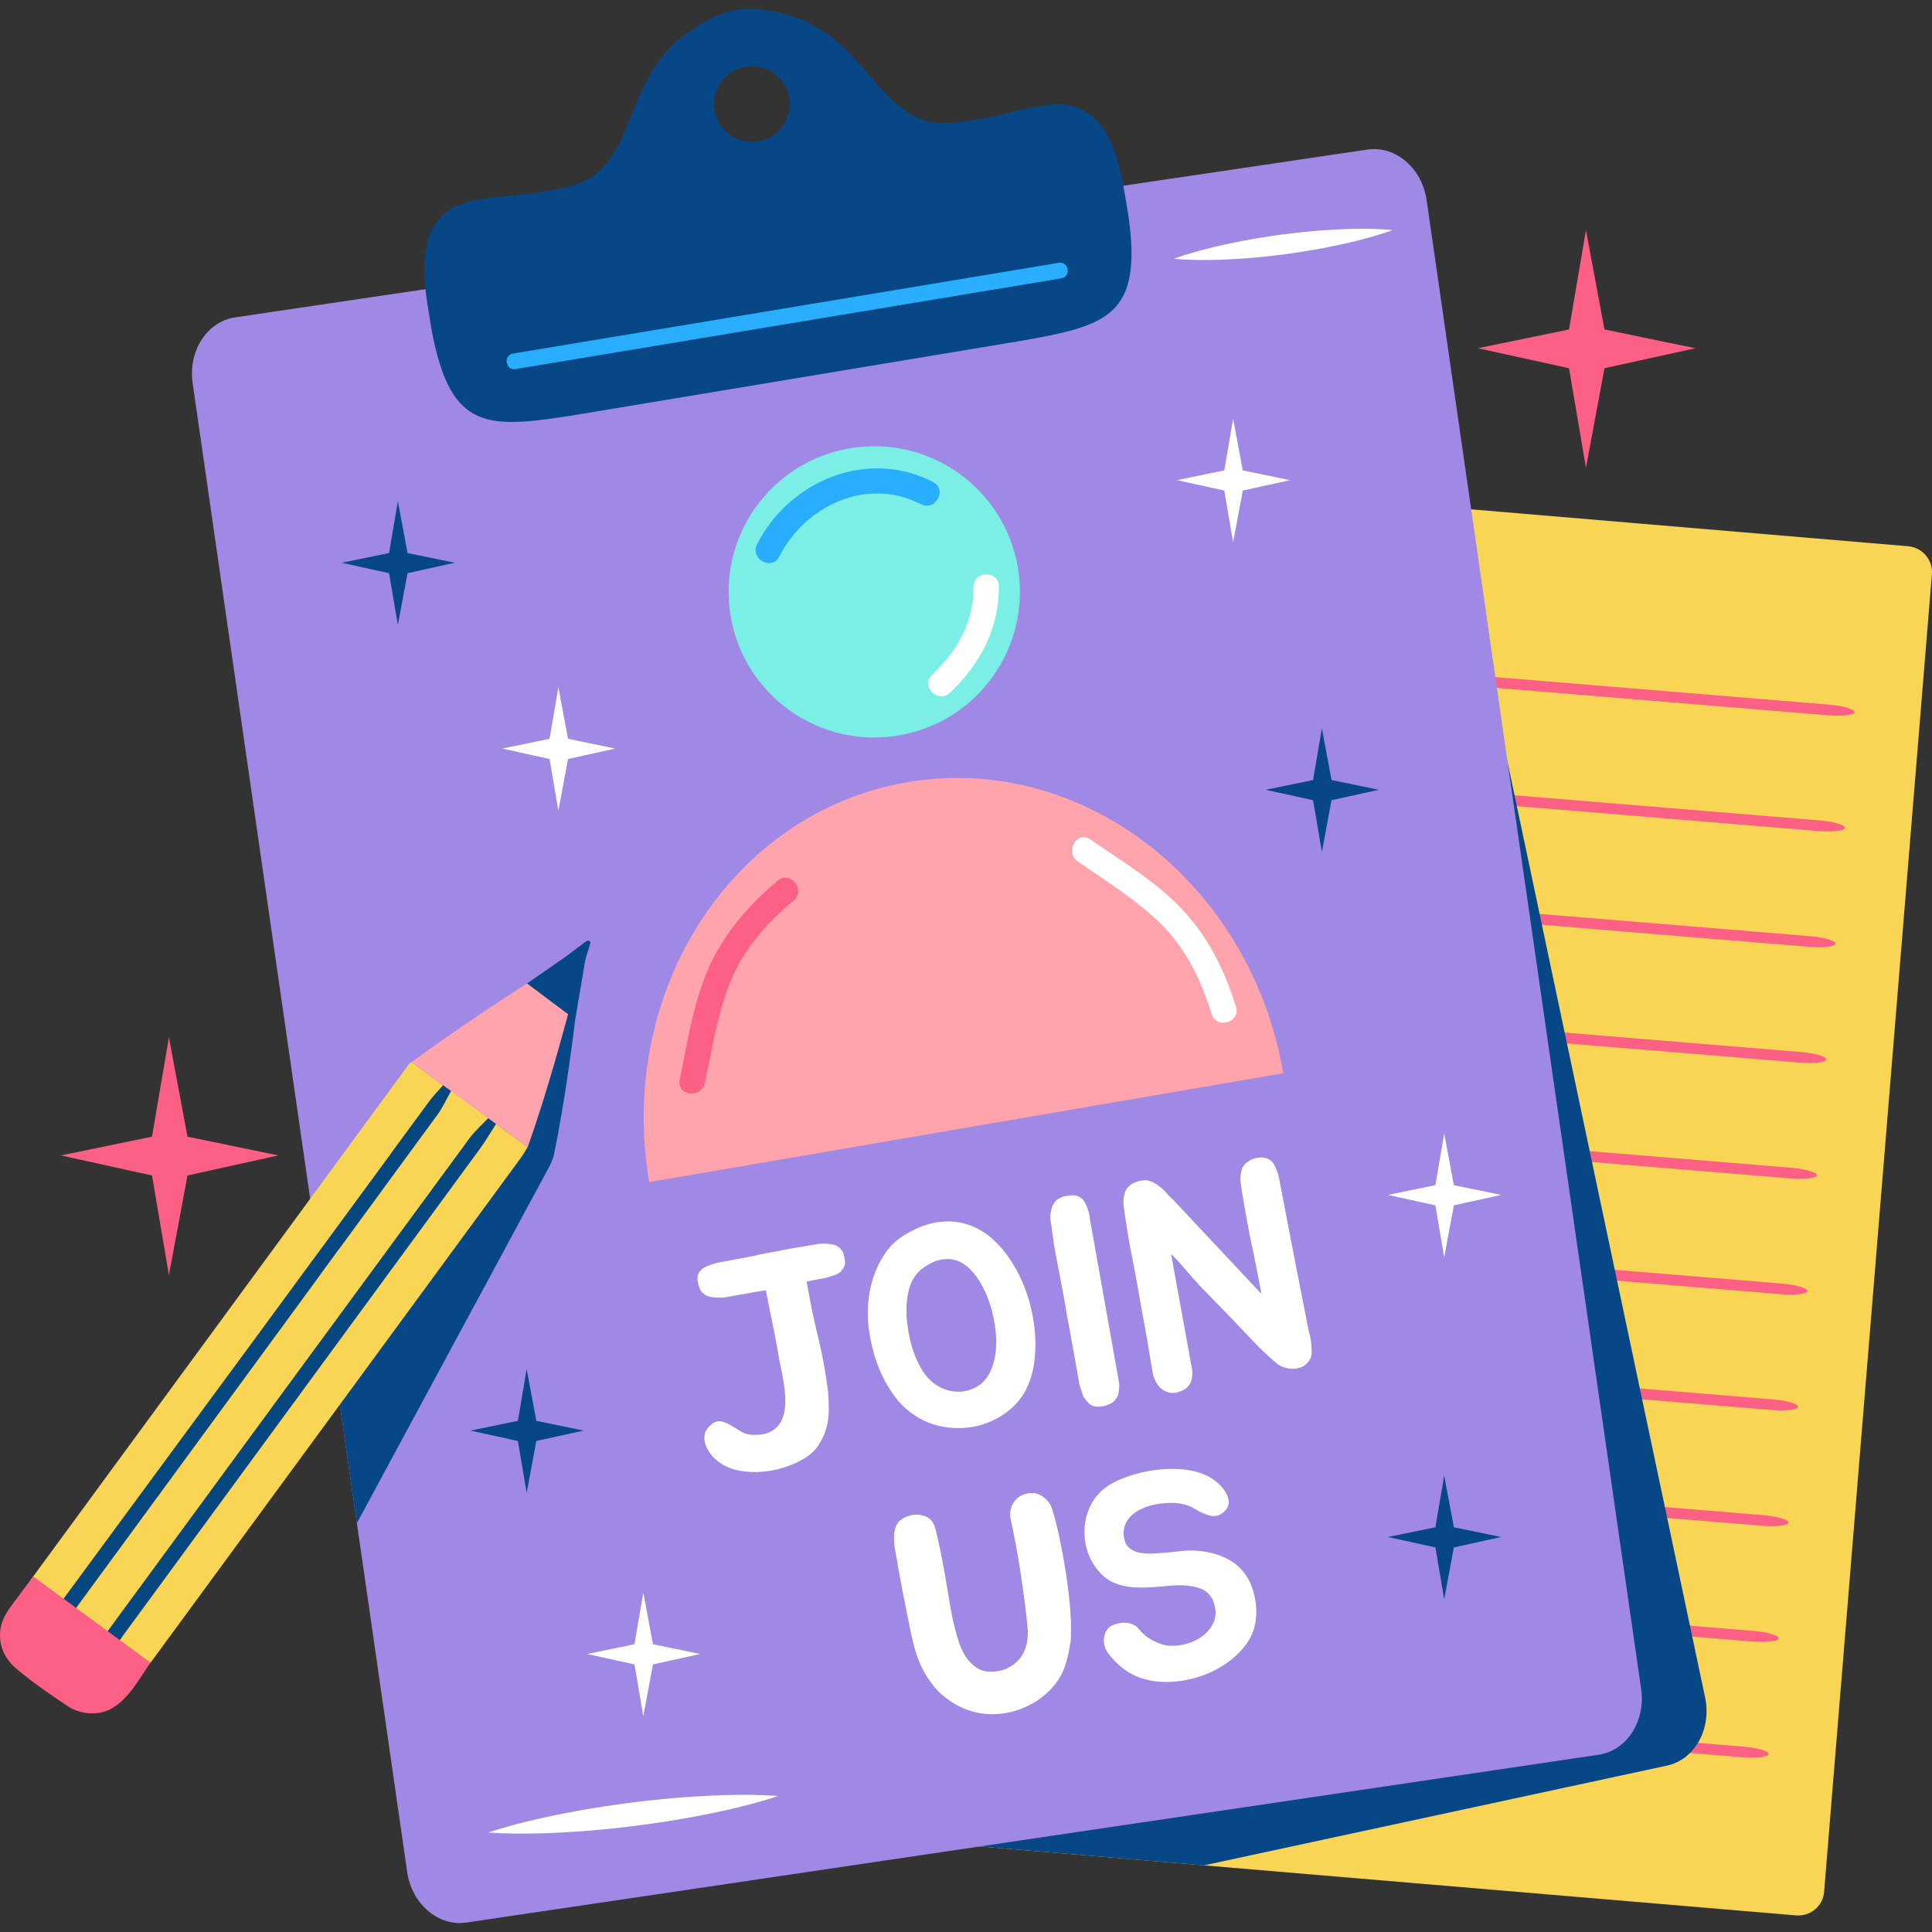 <?xml version="1.0" encoding="UTF-8"?>
<!-- Generator: Adobe Illustrator 25.4.1, SVG Export Plug-In . SVG Version: 6.00 Build 0)  -->
<svg xmlns="http://www.w3.org/2000/svg" xmlns:xlink="http://www.w3.org/1999/xlink" version="1.1" id="Capa_1" x="0px" y="0px" viewBox="0 0 512 512" style="enable-background:new 0 0 512 512;" xml:space="preserve" width="512" height="512">
<rect x="0" y="0" width="512" height="512" fill="#333333" stroke="none"/>
<g>
	<g>
		<g>
			<path style="fill:#F9D555;" d="M234.738,128.709c0.307-3.732,3.644-6.524,7.422-6.211l263.501,22.263     c3.778,0.319,6.617,3.638,6.317,7.369l-28.571,349.267c-0.307,3.732-3.647,6.524-7.425,6.205l-263.501-22.263     c-3.772-0.319-6.617-3.631-6.311-7.362L234.738,128.709z"/>
		</g>
		<g>
			<g>
				<path style="fill:#FD6085;" d="M226.912,444.919c0.062-0.77,3.205-1.152,6.984-0.845l228.084,18.801      c3.782,0.313,6.812,1.196,6.74,1.972c-0.075,0.776-3.227,1.158-7.006,0.845l-228.047-18.801      C229.892,446.584,226.85,445.695,226.912,444.919z"/>
			</g>
			<g>
				<path style="fill:#FD6085;" d="M229.394,414.241c0.062-0.776,3.202-1.152,6.984-0.845l228.238,18.807      c3.778,0.313,6.808,1.202,6.736,1.972c-0.072,0.776-3.227,1.152-7.002,0.839l-228.197-18.801      C232.368,415.9,229.329,415.011,229.394,414.241z"/>
			</g>
			<g>
				<path style="fill:#FD6085;" d="M231.871,383.551c0.069-0.776,3.212-1.152,6.987-0.839l228.328,18.814      c3.778,0.307,6.812,1.196,6.74,1.972c-0.072,0.776-3.228,1.152-7.003,0.839l-228.291-18.813      C234.851,385.21,231.811,384.321,231.871,383.551z"/>
			</g>
			<g>
				<path style="fill:#FD6085;" d="M234.356,352.867c0.062-0.776,3.205-1.152,6.987-0.845l228.403,18.826      c3.781,0.313,6.824,1.202,6.758,1.972c-0.06,0.77-3.205,1.152-6.984,0.839l-228.406-18.826      C237.336,354.526,234.293,353.637,234.356,352.867z"/>
			</g>
			<g>
				<path style="fill:#FD6085;" d="M236.835,322.171c0.066-0.77,3.205-1.152,6.987-0.833l228.41,18.826      c3.779,0.307,6.818,1.196,6.756,1.972c-0.063,0.77-3.206,1.146-6.984,0.839l-228.407-18.832      C239.815,323.836,236.773,322.947,236.835,322.171z"/>
			</g>
			<g>
				<path style="fill:#FD6085;" d="M239.321,291.487c0.062-0.77,3.205-1.152,6.987-0.839l228.403,18.826      c3.775,0.313,6.821,1.202,6.758,1.972c-0.069,0.776-3.209,1.152-6.99,0.839l-228.403-18.82      C242.295,293.153,239.258,292.263,239.321,291.487z"/>
			</g>
			<g>
				<path style="fill:#FD6085;" d="M241.8,260.81c0.063-0.776,3.205-1.158,6.984-0.845L477.19,278.79      c3.785,0.313,6.824,1.196,6.762,1.972s-3.206,1.152-6.99,0.839l-228.403-18.826C244.777,262.462,241.734,261.58,241.8,260.81z"/>
			</g>
			<g>
				<path style="fill:#FD6085;" d="M244.279,230.113c0.066-0.776,3.208-1.152,6.987-0.845l228.41,18.832      c3.775,0.307,6.818,1.196,6.755,1.972c-0.063,0.776-3.206,1.158-6.987,0.845l-228.403-18.832      C247.259,231.779,244.22,230.889,244.279,230.113z"/>
			</g>
			<g>
				<path style="fill:#FD6085;" d="M246.758,199.43c0.069-0.77,3.205-1.152,6.987-0.839l228.41,18.826      c3.775,0.313,6.818,1.202,6.755,1.972c-0.06,0.77-3.205,1.152-6.984,0.839L253.52,201.402      C249.742,201.089,246.699,200.2,246.758,199.43z"/>
			</g>
			<g>
				<path style="fill:#FD6085;" d="M249.244,168.746c0.062-0.776,3.205-1.158,6.987-0.845l228.407,18.826      c3.778,0.313,6.821,1.202,6.755,1.972c-0.06,0.783-3.209,1.158-6.984,0.852l-228.41-18.832      C252.221,170.405,249.182,169.522,249.244,168.746z"/>
			</g>
		</g>
	</g>
	<path style="fill:#074785;" d="M385.427,135.27l-150.99-2.905l-12.543,153.363l-3.312,200.124l100.472,8.489l122.713-26.433   c7.35-1.584,11.871-9.691,10.096-18.106L385.427,135.27z"/>
	<path style="fill:#A089E4;" d="M434.921,447.611c1.23,8.515-3.81,16.309-11.251,17.411l-300.07,44.47   c-7.444,1.108-14.469-4.902-15.696-13.417L51.052,101.518c-1.227-8.515,3.813-16.309,11.254-17.411l300.076-44.47   c7.438-1.102,14.462,4.902,15.692,13.417L434.921,447.611z"/>
	<path style="fill-rule:evenodd;clip-rule:evenodd;fill:#074785;" d="M146.662,306.626c3.256-15.195,5.763-36.343,5.763-36.343   c1.096-6.48,2.191-12.972,3.29-19.452c0,0-0.104-1.045-1.152-0.375c-1.64,1.634-3.284,3.262-4.927,4.896   c-3.03,2.786-6.06,5.578-9.088,8.358c-14.099,11.927-27.475,24.855-27.475,24.855c-0.206,0.207-0.466,0.388-0.601,0.639   c-9.047,16.76-18.087,33.526-27.131,50.28l9.241,64.16c16.951-31.404,33.902-62.801,50.84-94.199   C145.911,308.541,146.255,307.565,146.662,306.626z"/>
	<path style="fill:#FFFFFF;" d="M129.439,485.619c0,0,1.174-0.419,3.24-1.027c2.066-0.607,5.027-1.44,8.59-2.26   c3.563-0.857,7.732-1.697,12.205-2.511c4.476-0.801,9.263-1.527,14.062-2.141c4.796-0.595,9.604-1.083,14.118-1.421   c4.523-0.307,8.749-0.532,12.383-0.576c3.632-0.087,6.671-0.012,8.803,0.075c2.132,0.075,3.356,0.2,3.356,0.2   s-1.177,0.419-3.243,1.033c-2.069,0.614-5.027,1.446-8.59,2.267c-3.562,0.857-7.732,1.697-12.202,2.511   c-4.476,0.801-9.266,1.515-14.062,2.128c-4.796,0.595-9.604,1.083-14.124,1.415c-4.526,0.307-8.749,0.532-12.384,0.576   c-3.631,0.088-6.668,0.012-8.799-0.063C130.663,485.738,129.439,485.619,129.439,485.619z"/>
	<path style="fill:#FFFFFF;" d="M311.119,68.562c0,0,0.898-0.351,2.476-0.845c1.575-0.507,3.832-1.19,6.539-1.859   c2.708-0.707,5.873-1.377,9.26-2.041c3.387-0.645,7.006-1.221,10.625-1.703c3.622-0.463,7.247-0.845,10.64-1.089   c3.399-0.226,6.574-0.382,9.297-0.388c2.72-0.044,4.993,0.05,6.583,0.138c1.59,0.088,2.498,0.207,2.498,0.207   s-0.898,0.344-2.476,0.851c-1.581,0.507-3.835,1.19-6.542,1.86c-2.708,0.701-5.869,1.377-9.257,2.041   c-3.387,0.639-7.009,1.208-10.627,1.69c-3.622,0.47-7.244,0.839-10.64,1.09c-3.4,0.219-6.574,0.376-9.294,0.382   c-2.723,0.044-4.993-0.044-6.583-0.131C312.026,68.675,311.119,68.562,311.119,68.562z"/>
	<path style="fill-rule:evenodd;clip-rule:evenodd;fill:#7BEFE5;" d="M269.729,150.321c3.609,21.005-10.499,40.964-31.51,44.57   c-21.008,3.606-40.964-10.499-44.57-31.51s10.502-40.964,31.51-44.57C246.17,115.204,266.123,129.31,269.729,150.321z"/>
	<path style="fill-rule:evenodd;clip-rule:evenodd;fill:#FFA4AC;" d="M240.351,207.312c-46.395,7.963-76.976,55.401-68.295,105.956   l168.022-28.843C331.397,233.87,286.749,199.342,240.351,207.312z"/>
	<g>
		<path style="fill:#FFFFFF;" d="M222.454,330.673c0.645,0.576,1.03,1.196,1.155,1.866c0.11,0.3,0.197,0.682,0.26,1.152    c0.062,0.469,0.091,0.839,0.091,1.102c-0.06,0.545-0.319,1.133-0.789,1.753c-0.128,0.181-0.282,0.363-0.46,0.526    c-0.182,0.169-0.42,0.332-0.708,0.495c-0.288,0.163-0.585,0.288-0.892,0.37c-0.304,0.087-0.629,0.188-0.983,0.307    c-0.347,0.119-0.676,0.225-0.983,0.307c-0.304,0.087-0.635,0.163-0.995,0.231l-4.404,0.833l0.25,1.315    c0.826,4.645,1.797,9.266,2.908,13.861c1.111,4.589,1.953,9.234,2.523,13.93c0.138,1.578,0.207,3.199,0.207,4.883    c-0.003,1.684-0.216,3.299-0.642,4.846c-0.426,1.547-1.096,3.024-2,4.426c-0.911,1.396-2.179,2.598-3.8,3.6    c-1.537,0.933-3.252,1.71-5.162,2.342c-1.91,0.626-3.875,1.027-5.898,1.196c-2.022,0.175-4,0.094-5.929-0.232    c-1.928-0.326-3.625-0.97-5.087-1.922c-0.786-0.489-1.55-1.133-2.288-1.922c-0.739-0.795-1.305-1.678-1.7-2.642    c-0.398-0.964-0.532-1.953-0.404-2.968c0.128-1.008,0.698-1.935,1.715-2.767c0.87-0.751,1.737-1.046,2.595-0.889    c0.855,0.156,1.725,0.501,2.595,1.027c0.876,0.526,1.778,1.077,2.717,1.646c0.933,0.57,1.91,0.864,2.93,0.883    c2.207,0.113,3.935-0.2,5.184-0.945c1.246-0.739,2.151-1.728,2.717-2.955c0.57-1.227,0.874-2.648,0.921-4.257    c0.038-1.609-0.053-3.218-0.282-4.827c-0.225-1.615-0.504-3.162-0.839-4.645c-0.338-1.484-0.576-2.748-0.72-3.788    c-0.466-2.742-0.976-5.422-1.521-8.039c-0.554-2.617-1.086-5.29-1.606-8.02l-0.06-0.307c0.031-0.113,0.031-0.275-0.009-0.482    l-0.232,0.044c-0.319,0.006-0.974,0.094-1.956,0.25c-0.98,0.163-2.041,0.351-3.174,0.564c-1.133,0.213-2.204,0.407-3.215,0.57    c-1.005,0.163-1.665,0.276-1.975,0.338l-1.083,0.2l-0.012-0.075c-0.423,0.031-0.851,0.031-1.28,0.006    c-0.435-0.025-0.864-0.05-1.299-0.081c-1.036-0.119-1.875-0.469-2.517-1.039c-0.307-0.206-0.579-0.582-0.814-1.127    c-0.238-0.545-0.394-1.021-0.472-1.428c-0.05-0.263-0.104-0.545-0.166-0.851c-0.056-0.313-0.059-0.601-0.003-0.883    c-0.003-0.582,0.26-1.171,0.789-1.747c0.354-0.388,0.798-0.714,1.337-0.977c0.338-0.169,0.689-0.319,1.039-0.438    c0.351-0.119,0.726-0.244,1.127-0.376c0.351-0.119,0.707-0.213,1.071-0.282c0.357-0.069,0.745-0.138,1.158-0.219l7.419-1.409    c0.307-0.056,0.67-0.125,1.08-0.2c0.413-0.081,0.873-0.194,1.377-0.344c2.006-0.382,3.991-0.757,5.951-1.127    c1.96-0.376,3.869-0.707,5.732-1.008l0.466-0.088c0.564-0.113,1.121-0.2,1.668-0.282c0.545-0.075,1.099-0.169,1.668-0.275    c1.196-0.169,2.342-0.15,3.456,0.069C221.058,329.79,221.816,330.103,222.454,330.673z"/>
		<path style="fill:#FFFFFF;" d="M239.596,327.342c3.209-1.941,6.23-3.105,9.066-3.481c2.839-0.375,5.484-0.144,7.938,0.695    c2.457,0.845,4.67,2.173,6.643,3.982c1.972,1.816,3.694,3.944,5.174,6.386c1.143,1.81,2.129,3.763,2.949,5.841    c0.823,2.091,1.474,4.195,1.959,6.317s0.805,4.239,0.964,6.342c0.16,2.104,0.147,4.082-0.035,5.935    c-0.087,1.24-0.241,2.392-0.47,3.449c-0.225,1.052-0.529,2.129-0.908,3.212c-0.87,2.461-2.191,4.576-3.96,6.355    c-1.769,1.778-3.813,3.18-6.126,4.207c-1.572,0.726-3.237,1.24-4.99,1.546c-1.756,0.307-3.528,0.407-5.309,0.288    c-1.785-0.113-3.544-0.451-5.275-1.002c-1.734-0.551-3.368-1.346-4.899-2.392c-1.891-1.246-3.543-2.786-4.958-4.627    c-1.418-1.834-2.62-3.825-3.613-5.954c-0.992-2.135-1.781-4.32-2.367-6.561c-0.582-2.235-0.995-4.395-1.23-6.492    c-0.206-1.935-0.222-4.038-0.041-6.317c0.185-2.273,0.648-4.526,1.402-6.749c0.751-2.223,1.785-4.301,3.102-6.23    C235.931,330.16,237.59,328.582,239.596,327.342z M263.957,356.987c0.16-2.536-0.103-5.315-0.782-8.339    c-0.682-3.018-1.709-5.785-3.096-8.296c-0.88-1.54-1.863-2.861-2.952-3.969c-1.09-1.096-2.279-1.872-3.565-2.323    c-1.287-0.451-2.702-0.532-4.248-0.232c-1.543,0.294-3.18,1.083-4.915,2.373c-1.024,0.782-1.844,1.734-2.454,2.867    c-0.617,1.127-1.049,2.36-1.302,3.688c-0.257,1.327-0.394,2.692-0.429,4.082c-0.025,1.396,0.047,2.717,0.235,3.963    c0.15,1.359,0.388,2.767,0.72,4.226c0.332,1.459,0.776,2.892,1.34,4.308c0.557,1.415,1.224,2.729,1.988,3.944    c0.767,1.221,1.681,2.26,2.752,3.124c1.637,1.29,3.4,2.066,5.287,2.317c1.887,0.257,3.672,0.013,5.344-0.732    c2.717-1.152,4.523-3.45,5.422-6.874C263.703,359.867,263.919,358.489,263.957,356.987z"/>
		<path style="fill:#FFFFFF;" d="M285.706,364.869l-1.083-6.117l-2.076-11.376c-0.266-1.659-0.56-3.368-0.892-5.115    c-0.332-1.753-0.673-3.556-1.027-5.416c-0.351-1.853-0.664-3.5-0.939-4.94c-0.272-1.44-0.529-3.074-0.767-4.896l-0.06-0.313    c-0.047-0.526-0.11-1.058-0.181-1.603c-0.081-0.551-0.169-1.102-0.282-1.672c-0.122-0.939-0.031-1.997,0.282-3.174    c0.222-0.789,0.645-1.515,1.271-2.16c0.745-0.57,1.502-0.927,2.276-1.077c0.41-0.081,0.789-0.138,1.13-0.175    c0.338-0.038,0.667-0.056,0.986-0.062c0.689-0.025,1.343,0.169,1.953,0.589c0.357,0.2,0.72,0.557,1.083,1.077    c0.163,0.288,0.31,0.564,0.441,0.833c0.131,0.269,0.25,0.557,0.363,0.851c0.119,0.351,0.219,0.682,0.304,0.983    c0.088,0.307,0.16,0.614,0.216,0.92c0.069,0.363,0.116,0.689,0.144,0.977c0.028,0.288,0.072,0.582,0.131,0.895l0.25,1.309    l7.147,40.2l0.147,0.77c0.025,0.156,0.05,0.351,0.072,0.589c0.015,0.238,0.028,0.514,0.034,0.833    c-0.056,0.282-0.094,0.564-0.116,0.864c-0.022,0.294-0.06,0.614-0.104,0.939c-0.103,0.288-0.225,0.564-0.363,0.826    c-0.135,0.269-0.313,0.532-0.529,0.782c-0.335,0.495-0.949,0.902-1.85,1.233c-1.333,0.57-2.667,0.695-4.013,0.363    c-0.695-0.294-1.233-0.726-1.609-1.296c-0.185-0.131-0.288-0.269-0.319-0.42c-0.072-0.094-0.138-0.163-0.2-0.206    c-0.06-0.038-0.125-0.106-0.194-0.2c-0.153-0.238-0.285-0.495-0.388-0.77c-0.103-0.269-0.188-0.563-0.244-0.87    c-0.103-0.25-0.191-0.501-0.263-0.751c-0.075-0.257-0.163-0.507-0.263-0.751c-0.129-0.401-0.216-0.845-0.25-1.315L285.706,364.869    z"/>
		<path style="fill:#FFFFFF;" d="M347.428,355.559c0.116,0.889,0.175,1.835,0.178,2.849c0.006,1.014-0.344,1.903-1.052,2.679    c-0.52,0.632-1.158,1.071-1.91,1.321c-0.754,0.251-1.521,0.357-2.301,0.319c-0.779-0.038-1.546-0.188-2.288-0.451    c-0.742-0.257-1.374-0.632-1.894-1.121c-2.163-1.828-4.192-3.75-6.098-5.766c-1.903-2.01-3.822-4.038-5.754-6.073l-8.355-8.584    c-1.139-1.221-2.363-2.604-3.669-4.145c-1.308-1.54-2.617-2.961-3.932-4.257l5.372,29.563l0.131,0.695    c0.157,0.826,0.169,1.659,0.038,2.517c-0.132,0.852-0.482,1.622-1.042,2.317c-0.435,0.513-1.055,0.92-1.847,1.233    c-1.24,0.501-2.326,0.626-3.253,0.375c-0.926-0.25-1.703-0.689-2.329-1.321c-0.629-0.626-1.121-1.402-1.484-2.316    c-0.36-0.92-0.576-1.853-0.651-2.805l-0.251-1.308l-0.989-6.061l-2.047-11.219c-0.263-1.659-0.557-3.349-0.883-5.077    c-0.329-1.722-0.664-3.487-1.002-5.29c-0.476-2.204-0.908-4.551-1.299-7.043c-0.391-2.486-0.742-4.821-1.049-7.006    c-0.122-1.202-0.028-2.26,0.275-3.174c0.072-0.757,0.495-1.477,1.271-2.16c0.501-0.47,1.19-0.839,2.072-1.115    c0.883-0.275,1.672-0.401,2.373-0.369c0.275,0.056,0.557,0.119,0.839,0.2c0.282,0.081,0.564,0.169,0.852,0.275    c0.294,0.163,0.582,0.32,0.851,0.482c0.269,0.163,0.535,0.351,0.789,0.57c0.307,0.206,0.589,0.432,0.851,0.682    c0.257,0.244,0.514,0.476,0.77,0.689c0.213,0.282,0.423,0.539,0.626,0.764c0.204,0.232,0.432,0.457,0.686,0.67l1.086,1.077    l23.19,24.742l-0.971-5.102c-0.313-1.647-0.645-3.331-0.999-5.052c-0.354-1.722-0.729-3.506-1.136-5.353    c-0.407-2.16-0.836-4.483-1.28-6.956c-0.445-2.479-0.817-4.814-1.127-6.993c-0.166-0.876-0.097-1.928,0.2-3.162    c0.135-0.714,0.466-1.34,1.008-1.872c0.541-0.532,1.18-0.945,1.925-1.246c0.745-0.3,1.515-0.451,2.319-0.438    c0.805,0.006,1.531,0.188,2.185,0.545c0.182,0.125,0.373,0.276,0.567,0.451c0.194,0.182,0.363,0.388,0.52,0.626    c0.382,0.62,0.651,1.183,0.798,1.684c0.294,0.695,0.491,1.327,0.598,1.891c1.224,6.442,2.482,13.003,3.781,19.696    c1.296,6.693,2.579,13.254,3.854,19.684c0.135,0.72,0.297,1.427,0.479,2.11C347.205,354.119,347.34,354.827,347.428,355.559z"/>
	</g>
	<g>
		<path style="fill:#FFFFFF;" d="M278.694,399.453c0.776,2.417,1.502,5.253,2.172,8.514c0.673,3.262,1.258,6.568,1.762,9.917    c0.504,3.343,0.855,6.536,1.055,9.566c0.2,3.03,0.213,5.497,0.044,7.394c-0.156,1.152-0.369,2.354-0.639,3.606    c-0.269,1.252-0.601,2.392-0.989,3.431c-0.564,1.546-1.333,2.961-2.317,4.239c-0.986,1.283-2.116,2.435-3.39,3.449    c-1.277,1.014-2.661,1.878-4.154,2.586c-1.493,0.714-3.005,1.24-4.542,1.584c-2.714,0.62-5.375,0.714-7.992,0.276    c-2.623-0.439-5.146-1.44-7.579-3.005c-1.828-1.202-3.368-2.561-4.617-4.088c-1.249-1.521-2.31-3.174-3.184-4.959    c-0.873-1.784-1.562-3.663-2.072-5.654c-0.51-1.984-0.967-4.032-1.368-6.142c-0.185-0.983-0.429-2.197-0.732-3.669    c-0.307-1.459-0.607-2.974-0.905-4.545c-0.3-1.571-0.589-3.105-0.873-4.601c-0.282-1.49-0.498-2.761-0.639-3.8    c-0.129-0.67-0.269-1.402-0.42-2.204c-0.15-0.801-0.266-1.603-0.338-2.417c-0.075-0.814-0.081-1.609-0.016-2.398    c0.063-0.789,0.241-1.528,0.535-2.223c0.341-0.757,0.892-1.371,1.659-1.835c0.764-0.469,1.597-0.789,2.498-0.958    c0.902-0.175,1.797-0.15,2.689,0.05c0.895,0.207,1.662,0.595,2.304,1.165c0.335,0.363,0.595,0.739,0.78,1.133    c0.179,0.395,0.344,0.839,0.491,1.346c0.429,1.684,0.858,3.6,1.296,5.76c0.435,2.16,0.833,4.258,1.193,6.298    c0.357,2.041,0.676,3.913,0.949,5.628c0.269,1.703,0.485,2.974,0.642,3.8c0.585,3.093,1.271,5.854,2.053,8.295    c0.782,2.442,1.897,4.376,3.343,5.81c1.315,1.296,2.704,2.022,4.179,2.166c1.468,0.15,2.883,0.019,4.241-0.401    c1.258-0.401,2.473-1.121,3.631-2.172c1.165-1.046,1.985-2.417,2.464-4.113c0.204-0.62,0.338-1.315,0.407-2.072    c0.069-0.764,0.094-1.465,0.081-2.103c-0.166-1.991-0.416-4.308-0.757-6.937c-0.335-2.629-0.717-5.321-1.13-8.07    c-0.413-2.754-0.87-5.44-1.371-8.07c-0.497-2.63-0.977-4.99-1.424-7.093c-0.072-0.946,0.047-1.853,0.366-2.711    c0.282-0.751,0.764-1.453,1.44-2.116c0.676-0.657,1.678-1.121,3.021-1.371c1.093-0.157,2.019-0.05,2.78,0.313    c0.767,0.363,1.406,0.789,1.925,1.271C277.837,397.913,278.319,398.62,278.694,399.453z"/>
		<path style="fill:#FFFFFF;" d="M330.834,418.542c0.388,0.676,0.739,1.446,1.039,2.329c0.297,0.87,0.535,1.778,0.714,2.705    c0.175,0.926,0.282,1.853,0.326,2.78c0.044,0.926,0.025,1.747-0.056,2.448c-0.276,3.043-1.465,5.766-3.575,8.17    c-2.103,2.398-4.661,4.339-7.66,5.816c-3.005,1.471-6.217,2.404-9.638,2.786c-3.425,0.388-6.586,0.107-9.485-0.839    c-1.828-0.62-3.456-1.477-4.896-2.598c-1.44-1.108-2.729-2.417-3.866-3.907c-0.416-0.507-0.736-1.127-0.952-1.866    c-0.222-0.726-0.294-1.459-0.219-2.197c0.075-0.733,0.291-1.415,0.654-2.041c0.36-0.632,0.933-1.127,1.719-1.49    c0.495-0.2,1.064-0.363,1.706-0.489c0.645-0.119,1.296-0.15,1.944-0.088c0.655,0.069,1.277,0.244,1.866,0.532    c0.585,0.288,1.099,0.739,1.537,1.346c0.77,0.977,1.772,1.816,2.999,2.517c1.224,0.701,2.486,1.221,3.778,1.565    c1.806,0.244,3.563,0.15,5.269-0.282s3.205-1.115,4.495-2.053c1.29-0.939,2.26-2.072,2.918-3.4    c0.657-1.321,0.842-2.729,0.557-4.226c-0.232-1.233-0.607-2.216-1.117-2.949c-0.51-0.732-1.143-1.302-1.888-1.722    c-0.745-0.419-1.606-0.726-2.576-0.914c-0.967-0.188-2.019-0.313-3.149-0.363c-1.287-0.025-2.57,0.031-3.854,0.169    c-1.28,0.138-2.579,0.25-3.894,0.338c-1.321,0.094-2.623,0.125-3.907,0.1c-1.283-0.019-2.57-0.175-3.85-0.469    c-2.554-0.526-4.646-1.678-6.261-3.456c-1.621-1.772-2.764-3.794-3.437-6.073c-0.67-2.273-0.836-4.627-0.501-7.068    c0.338-2.435,1.202-4.645,2.592-6.617c1.365-1.803,3.13-3.249,5.303-4.326c2.169-1.083,4.639-1.935,7.4-2.567    c1.534-0.344,3.099-0.589,4.702-0.732c1.603-0.144,3.171-0.169,4.708-0.094c1.534,0.081,2.986,0.288,4.357,0.62    c1.368,0.326,2.592,0.783,3.666,1.384c0.767,0.388,1.568,0.945,2.395,1.665c0.832,0.72,1.521,1.528,2.06,2.411    c0.545,0.889,0.833,1.778,0.87,2.679c0.035,0.901-0.376,1.753-1.236,2.554c-0.73,0.676-1.471,1.039-2.232,1.102    c-0.761,0.069-1.515-0.025-2.257-0.288c-0.742-0.263-1.475-0.589-2.188-0.983c-0.714-0.401-1.371-0.757-1.966-1.071    c-1.584-0.77-3.443-1.133-5.572-1.102c-2.129,0.031-4.076,0.319-5.841,0.864c-1.102,0.37-2.11,0.826-3.018,1.371    c-0.911,0.551-1.659,1.196-2.235,1.947c-0.582,0.751-0.977,1.615-1.19,2.586c-0.216,0.977-0.163,2.022,0.153,3.137    c0.207,0.814,0.585,1.465,1.13,1.947c0.545,0.482,1.174,0.845,1.887,1.083c0.711,0.238,1.475,0.388,2.285,0.444    c0.811,0.063,1.612,0.069,2.407,0.025c2.376-0.131,4.739-0.338,7.084-0.626c2.351-0.282,4.714-0.2,7.096,0.257    c2.436,0.451,4.589,1.265,6.471,2.454C328.282,414.974,329.76,416.557,330.834,418.542z"/>
	</g>
	<path style="fill-rule:evenodd;clip-rule:evenodd;fill:#FFFFFF;" d="M257.997,155.529c0.031,9.516-4.326,16.904-11.044,23.359   c-3.13,3.011,1.715,7.669,4.836,4.67c7.986-7.669,12.963-16.898,12.932-28.148C264.708,151.072,257.984,151.197,257.997,155.529z"/>
	<path style="fill-rule:evenodd;clip-rule:evenodd;fill:#FFFFFF;" d="M327.547,266.807c-3.002-9.673-7.388-18.6-14.415-25.982   c-6.978-7.325-15.931-12.69-24.207-18.375c-3.581-2.461-6.831,3.431-3.293,5.86c7.459,5.127,15.239,9.967,21.771,16.29   c6.846,6.624,10.903,15.113,13.695,24.11C322.382,272.843,328.837,270.958,327.547,266.807z"/>
	<path style="fill-rule:evenodd;clip-rule:evenodd;fill:#FD6085;" d="M206.083,233.406c-7.757,6.517-14.296,14.012-18.382,23.353   c-4.051,9.266-5.538,19.596-7.576,29.431c-0.886,4.257,5.807,4.971,6.68,0.77c1.834-8.865,3.287-17.912,6.592-26.382   c3.456-8.878,9.717-15.896,16.929-21.957C213.642,235.842,209.407,230.614,206.083,233.406z"/>
	<path style="fill:#29AEFD;" d="M247.3,127.751c-17.295-9.009-38.093-0.432-46.667,16.472c-1.957,3.869,3.903,7.162,5.863,3.293   c6.874-13.554,23.371-21.268,37.514-13.905C247.851,135.614,251.144,129.754,247.3,127.751z"/>
	<g>
		<path style="fill-rule:evenodd;clip-rule:evenodd;fill:#D66B56;" d="M139.832,303.971c-2.789-2.041-5.588-4.076-8.38-6.117    c-0.67-0.526-1.34-1.058-2.013-1.59c-1.994-1.459-3.991-2.918-5.988-4.383c-0.059-0.25-0.113-0.501-0.153-0.757    c5.766-7.676,11.495-15.383,17.317-23.014c1.033-1.359,2.461-2.404,3.706-3.6c2.069,1.421,4.144,2.842,6.211,4.257    C146.969,280.5,143.397,292.238,139.832,303.971z"/>
		<path style="fill-rule:evenodd;clip-rule:evenodd;fill:#A75746;" d="M144.321,264.51c-1.246,1.196-2.673,2.241-3.706,3.6    c-5.822,7.632-11.551,15.339-17.317,23.014c-1.237-0.689-2.476-1.377-3.716-2.079c-0.714-0.482-1.434-0.97-2.151-1.452    c-2.796-2.041-5.597-4.082-8.389-6.129c10.208-6.949,20.422-13.893,30.631-20.836c1.487,1.052,2.977,2.11,4.461,3.168    C144.202,264.034,144.268,264.272,144.321,264.51z"/>
		<path style="fill-rule:evenodd;clip-rule:evenodd;fill:#074780;" d="M31.136,435.715c-1.039-0.914-2.078-1.828-3.112-2.748    c32.117-43.781,64.229-87.563,96.387-131.306c1.446-1.972,3.34-3.606,5.027-5.397c0.673,0.532,1.343,1.064,2.013,1.59    c-1.427,2.216-2.745,4.52-4.304,6.642c-31.51,43.005-63.049,85.997-94.578,128.996C32.05,434.2,31.612,434.976,31.136,435.715z"/>
		<path style="fill-rule:evenodd;clip-rule:evenodd;fill:#074780;" d="M19.71,426.75c-1.186-0.707-2.379-1.415-3.565-2.122    c17.803-24.191,35.624-48.37,53.413-72.568c14.722-20.034,29.407-40.106,44.132-60.134c1.127-1.534,2.489-2.893,3.741-4.333    c0.717,0.482,1.437,0.97,2.151,1.452c-1.218,2.147-2.238,4.433-3.681,6.405C83.864,339.238,51.784,382.994,19.71,426.75z"/>
		<g>
			<path style="fill-rule:evenodd;clip-rule:evenodd;fill:#F9D555;" d="M113.69,291.925c1.127-1.534,2.489-2.893,3.741-4.333     c-2.796-2.041-5.597-4.082-8.389-6.129c-0.232,0.181-0.513,0.319-0.682,0.551C74.93,327.58,41.513,373.158,8.094,418.743     c-0.078,0.113-0.097,0.275-0.141,0.413c2.729,1.828,5.459,3.65,8.189,5.472c17.806-24.191,35.626-48.37,53.416-72.568     C84.28,332.025,98.965,311.953,113.69,291.925z"/>
			<path style="fill-rule:evenodd;clip-rule:evenodd;fill:#F9D555;" d="M129.439,296.264c-1.994-1.459-3.991-2.918-5.988-4.383     c-0.059-0.25-0.113-0.501-0.153-0.757c-1.237-0.689-2.476-1.377-3.716-2.079c-1.218,2.147-2.238,4.433-3.681,6.405     c-32.036,43.787-64.116,87.543-96.187,131.3c0.808,0.732,1.609,1.471,2.414,2.21c0.241,0.495,0.482,0.983,0.72,1.471     c1.725,0.845,3.449,1.697,5.178,2.536c32.117-43.781,64.229-87.563,96.387-131.306     C125.858,299.689,127.752,298.055,129.439,296.264z"/>
			<path style="fill-rule:evenodd;clip-rule:evenodd;fill:#F9D555;" d="M40.556,439.741c32.559-44.376,65.115-88.764,97.658-133.147     c0.61-0.826,1.083-1.747,1.618-2.623c-2.789-2.041-5.588-4.076-8.38-6.117c-1.427,2.216-2.745,4.52-4.304,6.642     c-31.51,43.005-63.049,85.997-94.578,128.996c-0.52,0.707-0.958,1.484-1.434,2.223c2.573,2.022,5.146,4.038,7.719,6.06     C39.425,441.093,40.033,440.448,40.556,439.741z"/>
		</g>
		<path style="fill-rule:evenodd;clip-rule:evenodd;fill:#FD6085;" d="M31.859,451.16c2.98-2.573,5.118-6.254,7.266-9.435    c0.028-0.05,0.773-1.102,0.742-1.121c-0.006-0.006-31.062-22.833-31.062-22.833c-1.556,2.091-3.099,4.182-4.67,6.255    c-1.693,2.229-3.465,4.551-3.963,7.375c-0.435,2.442-0.038,5.09,1.183,7.25c0.676,1.19,1.64,2.429,2.686,3.324    c4.339,3.681,9.09,6.981,13.833,10.13c3.434,2.285,8.299,2.698,11.908,0.557C30.523,452.225,31.215,451.724,31.859,451.16z"/>
		<path style="fill-rule:evenodd;clip-rule:evenodd;fill:#074785;" d="M144.321,264.51l6.211,4.257    c1.978-6.267,3.957-12.54,5.935-18.813c0,0,0.041-1.052-1.089-0.532c-1.85,1.39-3.7,2.78-5.553,4.17    c-3.384,2.341-6.768,4.695-10.152,7.037C141.159,261.68,142.834,263.458,144.321,264.51z"/>
		<path style="fill-rule:evenodd;clip-rule:evenodd;fill:#FFA4AC;" d="M139.672,260.628l10.859,8.139c0,0-5.384,20.604-10.7,35.204    l-30.79-22.507C109.041,281.464,124.07,270.501,139.672,260.628z"/>
	</g>
	<polygon style="fill:#FD6085;" points="425.208,87.313 449.289,92.284 425.208,97.586 420.293,123.975 415.807,97.586    391.669,92.284 415.807,87.313 420.293,60.993  "/>
	<polygon style="fill:#FD6085;" points="49.684,301.229 73.765,306.2 49.684,311.509 44.766,337.892 40.283,311.509 16.145,306.2    40.283,301.229 44.766,274.909  "/>
	<polygon style="fill:#FFFFFF;" points="385.289,314.076 397.82,316.668 385.289,319.429 382.729,333.158 380.396,319.429    367.838,316.668 380.396,314.076 382.729,300.383  "/>
	<polygon style="fill:#FFFFFF;" points="173.042,435.734 185.572,438.326 173.042,441.087 170.484,454.81 168.149,441.087    155.59,438.326 168.149,435.734 170.484,422.042  "/>
	<polygon style="fill:#FFFFFF;" points="150.531,195.792 163.062,198.378 150.531,201.139 147.977,214.868 145.639,201.139    133.079,198.378 145.639,195.792 147.977,182.094  "/>
	<polygon style="fill:#FFFFFF;" points="329.35,124.658 341.877,127.244 329.35,130.004 326.789,143.734 324.454,130.004    311.895,127.244 324.454,124.658 326.789,110.959  "/>
	<polygon style="fill:#074785;" points="352.865,206.717 365.399,209.303 352.865,212.064 350.311,225.793 347.976,212.064    335.416,209.303 347.976,206.717 350.311,193.025  "/>
	<polygon style="fill:#074785;" points="107.999,146.552 120.527,149.137 107.999,151.904 105.438,165.628 103.109,151.904    90.544,149.137 103.109,146.552 105.438,132.859  "/>
	<polygon style="fill:#074785;" points="142.133,376.533 154.663,379.118 142.133,381.879 139.575,395.609 137.243,381.879    124.684,379.118 137.243,376.533 139.575,362.834  "/>
	<polygon style="fill:#074785;" points="385.289,404.737 397.82,407.323 385.289,410.084 382.729,423.814 380.396,410.084    367.838,407.323 380.396,404.737 382.729,391.045  "/>
	<g>
		<g>
			<g>
				<path style="fill:#074785;" d="M287.29,29.388c-6.865-4.094-18.444,0.551-25.274,1.728c-12.816,2.216-17.086,2.949-25.394-4.414      c-8.452-8.214-12.484-16.315-23.913-21.38c-5.638-2.072-11.732-3.65-17.762-2.623c-5.738,0.983-11.138,4.564-15.574,8.17      c-9.172,8.489-10.371,17.455-15.708,27.967c-5.475,9.654-9.754,10.343-22.592,12.396c-6.846,1.102-19.308,0.451-24.476,6.542      c-6.74,7.225-3.628,20.779-2.119,30.195c5.109,26.389,14.656,25.744,38.619,21.9l116.518-19.377      c23.909-4.126,33.157-6.599,29.45-33.226C297.445,47.876,296.005,34.04,287.29,29.388z M200.924,37.459      c-5.459,0.914-10.621-2.78-11.532-8.239c-0.908-5.459,2.786-10.625,8.245-11.532c5.459-0.908,10.621,2.786,11.532,8.239      C210.077,31.392,206.386,36.551,200.924,37.459z"/>
			</g>
		</g>
		<g>
			<path style="fill:#29AEFD;" d="M136.642,97.806c41.089-6.831,82.175-13.667,123.258-20.498c7.128-1.19,14.256-2.373,21.38-3.556     c2.648-0.439,1.966-4.552-0.682-4.107c-41.086,6.831-82.175,13.661-123.258,20.497c-7.128,1.183-14.256,2.373-21.38,3.556     C133.308,94.137,133.994,98.25,136.642,97.806L136.642,97.806z"/>
		</g>
	</g>
</g>















</svg>
